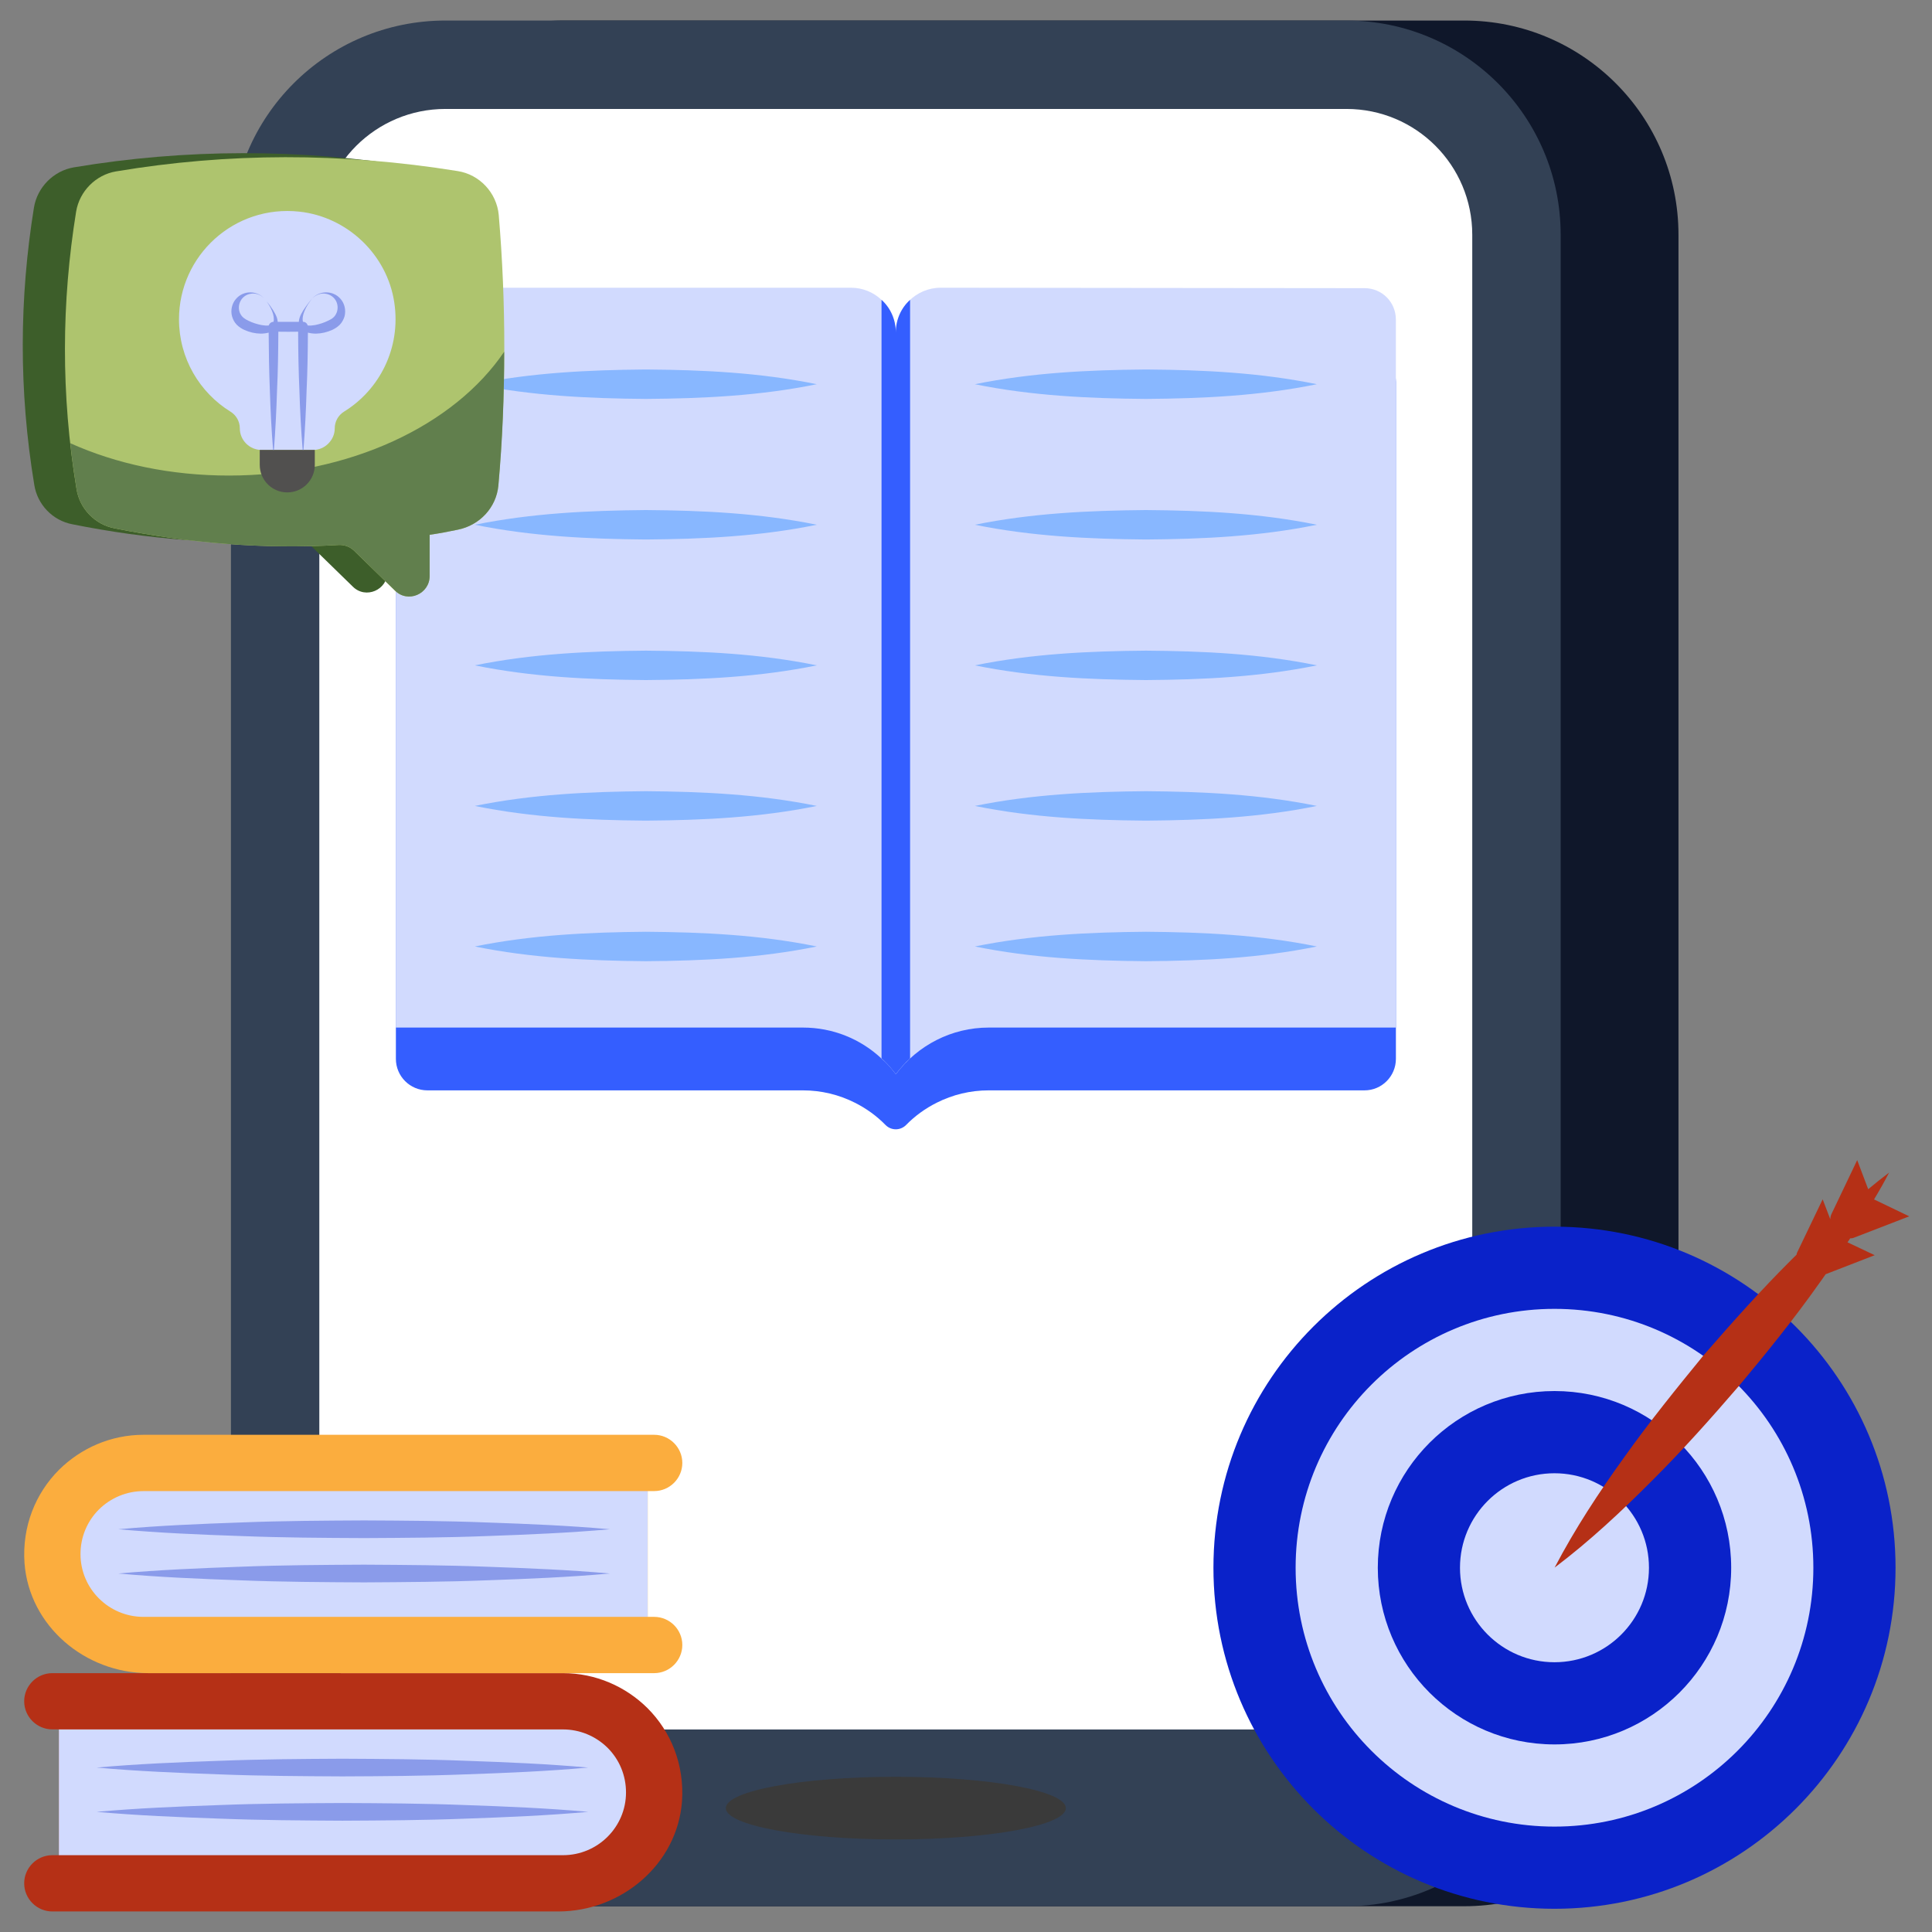 <svg width="54" height="54" viewBox="0 0 54 54" fill="none" xmlns="http://www.w3.org/2000/svg">
<rect x="0" y="0" width="54" height="54" fill="#808080" stroke="none"/>
<path d="M46.914 6.561V47.285C46.914 50.595 44.23 53.28 40.927 53.28H15.744C12.433 53.28 9.749 50.595 9.749 47.285V6.561C9.749 3.251 12.433 0.574 15.744 0.574H40.927C44.23 0.574 46.914 3.251 46.914 6.561Z" fill="#0F172A"/>
<path d="M43.621 6.561V47.285C43.621 50.595 40.936 53.28 37.633 53.28H12.45C9.139 53.28 6.455 50.595 6.455 47.285V6.561C6.455 3.251 9.139 0.574 12.45 0.574H37.633C40.936 0.574 43.621 3.251 43.621 6.561Z" fill="#334155"/>
<path d="M41.15 6.561V44.814C41.15 46.758 39.577 48.339 37.634 48.339H12.45C10.507 48.339 8.925 46.758 8.925 44.814V6.561C8.925 4.618 10.507 3.045 12.45 3.045H37.634C39.577 3.045 41.15 4.618 41.15 6.561Z" fill="white"/>
<path d="M25.039 51.413C27.663 51.413 29.791 51.021 29.791 50.538C29.791 50.054 27.663 49.662 25.039 49.662C22.415 49.662 20.287 50.054 20.287 50.538C20.287 51.021 22.415 51.413 25.039 51.413Z" fill="#3A3A3A"/>
<path d="M0.676 52.639C0.676 53.072 1.03 53.426 1.463 53.426H15.602C17.364 53.426 18.929 52.112 19.062 50.351C19.133 49.328 18.756 48.4 18.095 47.74C17.49 47.142 16.656 46.765 15.736 46.765H1.463C1.03 46.765 0.676 47.119 0.676 47.551C0.676 47.983 1.03 48.337 1.463 48.337H1.644V51.853H1.463C1.03 51.853 0.676 52.206 0.676 52.639Z" fill="#B53016"/>
<path d="M15.736 51.853C16.707 51.853 17.497 51.067 17.497 50.1C17.497 49.627 17.315 49.184 16.983 48.852C16.65 48.523 16.204 48.338 15.736 48.338H1.645V51.853H15.736Z" fill="#D1DAFE"/>
<path d="M2.701 49.404C3.846 49.507 4.991 49.554 6.136 49.594C7.281 49.639 8.426 49.645 9.571 49.651C10.716 49.646 11.861 49.639 13.006 49.594C14.151 49.555 15.296 49.507 16.441 49.404C15.296 49.301 14.151 49.254 13.006 49.214C11.861 49.169 10.716 49.163 9.571 49.157C8.426 49.163 7.281 49.17 6.136 49.215C4.991 49.255 3.846 49.302 2.701 49.404Z" fill="#8A9BEA"/>
<path d="M2.701 50.642C3.846 50.744 4.991 50.791 6.136 50.831C7.281 50.876 8.426 50.883 9.571 50.889C10.716 50.883 11.861 50.877 13.006 50.832C14.151 50.792 15.296 50.745 16.441 50.642C15.296 50.539 14.151 50.491 13.006 50.452C11.861 50.407 10.716 50.4 9.571 50.395C8.426 50.401 7.281 50.407 6.136 50.452C4.991 50.492 3.846 50.539 2.701 50.642Z" fill="#8A9BEA"/>
<path d="M19.071 45.978C19.071 46.41 18.717 46.765 18.285 46.765H4.145C2.383 46.765 0.818 45.451 0.685 43.69C0.614 42.667 0.991 41.739 1.652 41.079C2.258 40.481 3.091 40.103 4.011 40.103H18.285C18.717 40.103 19.071 40.458 19.071 40.89C19.071 41.322 18.717 41.676 18.285 41.676H18.104V45.192H18.285C18.717 45.192 19.071 45.545 19.071 45.978Z" fill="#FBAD3E"/>
<path d="M4.011 45.192C3.04 45.192 2.25 44.406 2.25 43.438C2.25 42.966 2.432 42.523 2.764 42.191C3.097 41.862 3.543 41.677 4.011 41.677H18.102V45.192H4.011Z" fill="#D1DAFE"/>
<path d="M17.046 42.743C15.901 42.845 14.756 42.893 13.611 42.933C12.466 42.978 11.321 42.984 10.176 42.99C9.031 42.985 7.887 42.978 6.742 42.933C5.596 42.894 4.452 42.846 3.307 42.743C4.452 42.64 5.596 42.593 6.742 42.553C7.887 42.508 9.031 42.502 10.176 42.496C11.321 42.502 12.466 42.508 13.611 42.554C14.756 42.593 15.901 42.641 17.046 42.743Z" fill="#8A9BEA"/>
<path d="M17.046 43.98C15.901 44.083 14.756 44.13 13.611 44.17C12.466 44.215 11.321 44.221 10.176 44.228C9.031 44.222 7.887 44.216 6.742 44.171C5.596 44.131 4.452 44.083 3.307 43.98C4.452 43.878 5.596 43.83 6.742 43.79C7.887 43.745 9.031 43.739 10.176 43.733C11.321 43.74 12.466 43.746 13.611 43.791C14.756 43.831 15.901 43.878 17.046 43.98Z" fill="#8A9BEA"/>
<path d="M39.016 10.674V29.594C39.016 30.081 38.622 30.476 38.14 30.476H27.633C27.122 30.476 26.625 30.597 26.182 30.821C25.865 30.98 25.577 31.187 25.327 31.442C25.167 31.605 24.908 31.605 24.749 31.442C24.499 31.187 24.211 30.98 23.894 30.821C23.451 30.597 22.954 30.476 22.443 30.476H11.946C11.459 30.476 11.065 30.081 11.065 29.594V10.674C11.065 10.19 11.457 9.798 11.941 9.798H38.14C38.622 9.798 39.016 10.192 39.016 10.674Z" fill="#345EFF"/>
<path d="M25.038 9.295V30.025C24.913 29.861 24.788 29.711 24.637 29.586C24.048 29.034 23.271 28.721 22.444 28.721H11.062V8.919C11.062 8.443 11.451 8.042 11.939 8.042H23.785C24.111 8.042 24.412 8.167 24.637 8.38C24.888 8.606 25.038 8.932 25.038 9.295Z" fill="#D1DAFE"/>
<path d="M39.015 8.932V28.721H27.633C26.605 28.721 25.653 29.21 25.039 30.025V9.295C25.039 8.606 25.603 8.042 26.292 8.042L38.138 8.054C38.627 8.054 39.015 8.443 39.015 8.932Z" fill="#D1DAFE"/>
<path d="M25.437 8.381V29.584C25.291 29.711 25.165 29.862 25.038 30.023C24.911 29.862 24.79 29.711 24.639 29.584V8.381C24.887 8.605 25.038 8.931 25.038 9.296C25.038 8.931 25.189 8.605 25.437 8.381Z" fill="#345EFF"/>
<path d="M13.271 10.739C14.864 10.414 16.457 10.341 18.05 10.327C19.643 10.339 21.236 10.412 22.829 10.739C21.236 11.065 19.643 11.138 18.05 11.15C16.457 11.137 14.864 11.063 13.271 10.739Z" fill="#88B7FF"/>
<path d="M13.271 14.667C14.864 14.343 16.457 14.27 18.05 14.256C19.643 14.268 21.236 14.341 22.829 14.667C21.236 14.994 19.643 15.067 18.05 15.079C16.457 15.065 14.864 14.992 13.271 14.667Z" fill="#88B7FF"/>
<path d="M13.271 18.597C14.864 18.272 16.457 18.199 18.05 18.186C19.643 18.197 21.236 18.27 22.829 18.597C21.236 18.923 19.643 18.997 18.05 19.008C16.457 18.995 14.864 18.922 13.271 18.597Z" fill="#88B7FF"/>
<path d="M13.271 22.526C14.864 22.201 16.457 22.128 18.05 22.114C19.643 22.126 21.236 22.2 22.829 22.526C21.236 22.852 19.643 22.925 18.05 22.937C16.457 22.924 14.864 22.851 13.271 22.526Z" fill="#88B7FF"/>
<path d="M13.271 26.454C14.864 26.13 16.457 26.057 18.05 26.043C19.643 26.055 21.236 26.128 22.829 26.454C21.236 26.781 19.643 26.854 18.05 26.866C16.457 26.852 14.864 26.779 13.271 26.454Z" fill="#88B7FF"/>
<path d="M27.248 10.739C28.84 10.414 30.434 10.341 32.027 10.327C33.62 10.339 35.213 10.412 36.806 10.739C35.213 11.065 33.62 11.138 32.027 11.15C30.434 11.137 28.84 11.063 27.248 10.739Z" fill="#88B7FF"/>
<path d="M27.248 14.667C28.84 14.343 30.434 14.27 32.027 14.256C33.62 14.268 35.213 14.341 36.806 14.667C35.213 14.994 33.62 15.067 32.027 15.079C30.434 15.065 28.84 14.992 27.248 14.667Z" fill="#88B7FF"/>
<path d="M27.248 18.597C28.84 18.272 30.434 18.199 32.027 18.186C33.62 18.197 35.213 18.27 36.806 18.597C35.213 18.923 33.62 18.997 32.027 19.008C30.434 18.995 28.84 18.922 27.248 18.597Z" fill="#88B7FF"/>
<path d="M27.248 22.526C28.84 22.201 30.434 22.128 32.027 22.114C33.62 22.126 35.213 22.2 36.806 22.526C35.213 22.852 33.62 22.925 32.027 22.937C30.434 22.924 28.84 22.851 27.248 22.526Z" fill="#88B7FF"/>
<path d="M27.248 26.454C28.84 26.13 30.434 26.057 32.027 26.043C33.62 26.055 35.213 26.128 36.806 26.454C35.213 26.781 33.62 26.854 32.027 26.866C30.434 26.852 28.84 26.779 27.248 26.454Z" fill="#88B7FF"/>
<path d="M43.448 53.351C48.713 53.351 52.981 49.083 52.981 43.819C52.981 38.554 48.713 34.286 43.448 34.286C38.184 34.286 33.916 38.554 33.916 43.819C33.916 49.083 38.184 53.351 43.448 53.351Z" fill="#0A22C9"/>
<path d="M43.448 51.054C47.444 51.054 50.684 47.815 50.684 43.819C50.684 39.822 47.444 36.583 43.448 36.583C39.452 36.583 36.213 39.822 36.213 43.819C36.213 47.815 39.452 51.054 43.448 51.054Z" fill="#D1DAFE"/>
<path d="M43.449 48.757C46.176 48.757 48.387 46.546 48.387 43.819C48.387 41.091 46.176 38.88 43.449 38.88C40.721 38.88 38.51 41.091 38.51 43.819C38.51 46.546 40.721 48.757 43.449 48.757Z" fill="#0A22C9"/>
<path d="M43.448 46.46C44.907 46.46 46.089 45.277 46.089 43.819C46.089 42.36 44.907 41.178 43.448 41.178C41.99 41.178 40.807 42.36 40.807 43.819C40.807 45.277 41.99 46.46 43.448 46.46Z" fill="#D1DAFE"/>
<path d="M51.638 34.723L52.399 35.083L51.029 35.614C50.974 35.699 50.91 35.775 50.854 35.86C50.154 36.852 49.395 37.79 48.62 38.718C47.836 39.628 47.035 40.529 46.175 41.385C45.324 42.24 44.43 43.077 43.452 43.815C44.025 42.722 44.691 41.711 45.399 40.728C46.099 39.745 46.857 38.807 47.625 37.87C48.417 36.96 49.218 36.059 50.078 35.203C50.123 35.162 50.169 35.111 50.214 35.069C50.215 35.043 50.224 35.026 50.234 35.001L50.944 33.521L51.157 34.078C51.159 34.026 51.17 33.965 51.199 33.914L51.909 32.426L52.217 33.239C52.406 33.081 52.604 32.923 52.801 32.774C52.669 33.03 52.529 33.277 52.38 33.524L53.364 33.997L51.826 34.591C51.79 34.607 51.746 34.614 51.712 34.613C51.684 34.655 51.665 34.69 51.638 34.723Z" fill="#B53016"/>
<path d="M12.751 13.456C12.694 14.074 12.228 14.569 11.619 14.692C11.353 14.749 11.096 14.797 10.83 14.835V15.986C10.83 16.49 10.221 16.756 9.86 16.395L8.709 15.273C8.595 15.168 8.443 15.111 8.281 15.12C6.208 15.244 4.116 15.073 2.024 14.654C1.472 14.55 1.044 14.103 0.958 13.551C0.521 10.908 0.54 8.33 0.949 5.801C1.044 5.23 1.5 4.774 2.062 4.678C5.181 4.155 8.367 4.146 11.61 4.669C12.228 4.764 12.703 5.277 12.761 5.895C12.97 8.368 12.97 10.888 12.751 13.456Z" fill="#3D5E2A"/>
<path d="M13.93 13.568C13.873 14.187 13.407 14.681 12.798 14.805C12.532 14.862 12.275 14.909 12.009 14.948V16.098C12.009 16.602 11.4 16.869 11.039 16.507L9.888 15.385C9.774 15.28 9.622 15.223 9.461 15.233C7.387 15.356 5.295 15.185 3.203 14.767C2.651 14.662 2.223 14.215 2.138 13.664C1.7 11.02 1.719 8.442 2.128 5.913C2.223 5.342 2.68 4.886 3.241 4.791C6.36 4.268 9.546 4.258 12.789 4.781C13.407 4.876 13.883 5.39 13.94 6.008C14.149 8.48 14.149 11.001 13.93 13.568Z" fill="#AEC46E"/>
<path d="M14.092 9.831C14.092 11.067 14.045 12.303 13.93 13.568C13.873 14.186 13.408 14.681 12.799 14.804C12.533 14.861 12.276 14.909 12.009 14.947V16.098C12.009 16.602 11.401 16.868 11.04 16.507L9.889 15.385C9.775 15.28 9.622 15.223 9.461 15.232C7.388 15.356 5.295 15.185 3.203 14.766C2.651 14.662 2.224 14.215 2.138 13.663C2.072 13.235 2.005 12.808 1.967 12.389C3.26 12.969 4.772 13.292 6.398 13.292C9.775 13.292 12.704 11.885 14.092 9.831Z" fill="#617F4D"/>
<path d="M9.613 11.507C9.452 11.609 9.356 11.784 9.356 11.973C9.356 12.142 9.286 12.288 9.176 12.398C9.069 12.508 8.916 12.576 8.75 12.576H7.307C6.977 12.576 6.703 12.305 6.703 11.973C6.703 11.781 6.604 11.606 6.444 11.507C5.578 10.972 5.003 10.013 5.003 8.925C5.003 7.14 6.548 5.716 8.372 5.916C9.712 6.063 10.82 7.12 11.02 8.451C11.214 9.734 10.6 10.901 9.613 11.507Z" fill="#D1DAFE"/>
<path d="M8.799 12.576V12.993C8.799 13.419 8.455 13.763 8.029 13.763C7.604 13.763 7.26 13.419 7.26 12.993V12.576H8.799Z" fill="#51504F"/>
<path d="M9.63 8.843C9.604 8.928 9.562 9.009 9.497 9.077C9.427 9.145 9.356 9.187 9.286 9.221C9.139 9.286 8.99 9.322 8.832 9.325C8.758 9.325 8.682 9.317 8.606 9.297C8.603 9.838 8.595 10.38 8.569 10.924C8.553 11.473 8.524 12.023 8.482 12.576H8.46C8.414 12.023 8.386 11.473 8.369 10.924C8.344 10.374 8.335 9.821 8.333 9.271C8.149 9.274 7.966 9.274 7.78 9.271C7.777 9.821 7.769 10.374 7.743 10.924C7.726 11.473 7.698 12.023 7.656 12.576H7.633C7.588 12.023 7.56 11.473 7.543 10.924C7.521 10.38 7.512 9.838 7.509 9.297C7.433 9.317 7.357 9.325 7.284 9.325C7.126 9.322 6.974 9.286 6.83 9.221C6.757 9.187 6.686 9.145 6.618 9.077C6.551 9.009 6.511 8.928 6.486 8.843C6.438 8.668 6.486 8.482 6.593 8.358C6.81 8.099 7.199 8.127 7.382 8.341C7.287 8.237 7.14 8.183 7.005 8.211C6.869 8.231 6.759 8.324 6.711 8.437C6.661 8.547 6.669 8.671 6.714 8.764C6.765 8.863 6.833 8.913 6.948 8.967C7.058 9.021 7.182 9.06 7.306 9.085C7.377 9.097 7.45 9.105 7.512 9.097C7.529 9.04 7.58 8.998 7.642 8.995H7.645C7.667 8.913 7.645 8.792 7.605 8.696C7.566 8.6 7.512 8.507 7.45 8.423C7.521 8.502 7.583 8.589 7.639 8.679C7.676 8.739 7.712 8.803 7.738 8.877C7.749 8.911 7.76 8.953 7.763 8.995H8.352C8.355 8.953 8.364 8.911 8.375 8.877C8.4 8.803 8.437 8.739 8.474 8.679C8.553 8.558 8.634 8.443 8.73 8.341C8.64 8.448 8.561 8.567 8.51 8.696C8.468 8.792 8.445 8.913 8.468 8.995H8.471C8.536 8.995 8.584 9.04 8.601 9.097C8.662 9.105 8.739 9.097 8.809 9.085C8.93 9.06 9.054 9.021 9.164 8.967C9.283 8.913 9.351 8.863 9.398 8.764C9.444 8.671 9.452 8.547 9.404 8.437C9.356 8.324 9.243 8.231 9.108 8.211C8.976 8.183 8.829 8.237 8.73 8.341C8.913 8.127 9.303 8.099 9.522 8.358C9.63 8.482 9.675 8.668 9.63 8.843Z" fill="#8A9BEA"/>
</svg>
